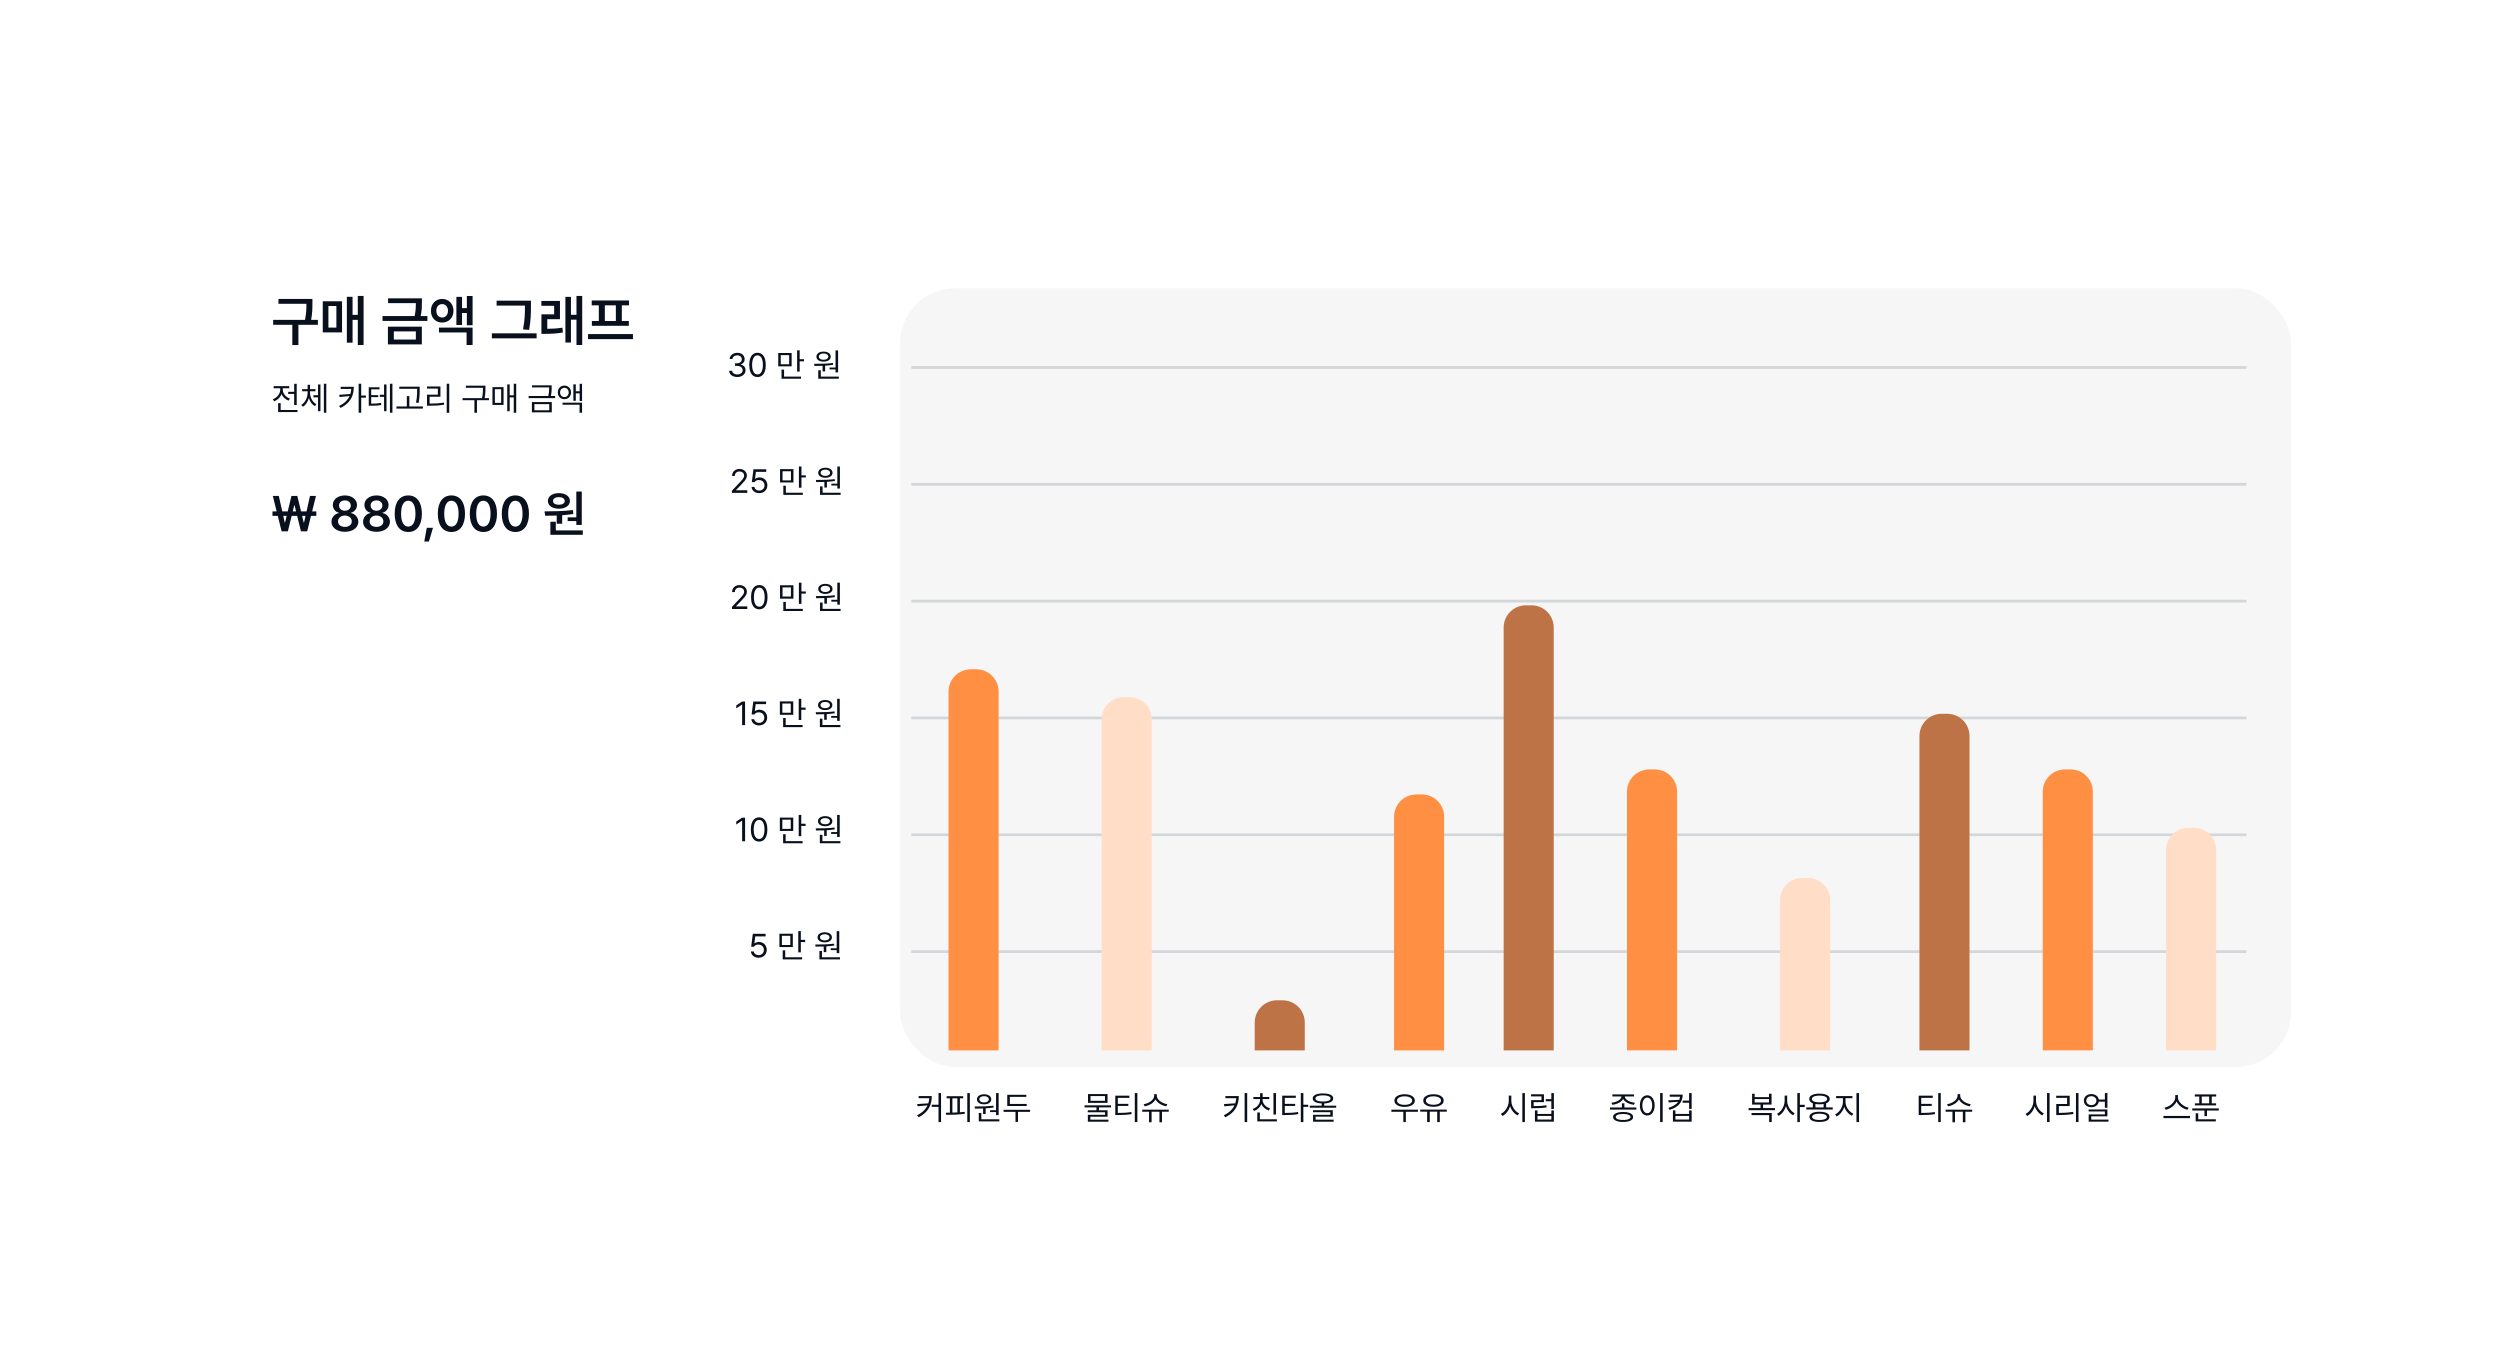 <svg width="546" height="296" viewBox="0 0 546 296" fill="none" xmlns="http://www.w3.org/2000/svg">
<g filter="url(#filter0_dd_189_13368)">
<rect x="20" y="20" width="486" height="236" rx="20" fill="white"/>
<path d="M53.233 50.284V51.24C53.233 52.243 53.233 53.342 52.948 54.857H54.429V55.931H50.17V60.365H48.84V55.931H44.657V54.857H51.613C51.907 53.397 51.92 52.306 51.92 51.345H45.815V50.284H53.233ZM64.409 49.633V60.349H63.142V54.857H62.001V59.837H60.751V49.818H62.001V53.774H63.142V49.633H64.409ZM55.49 57.592V50.791H59.702V57.592H55.49ZM56.727 56.552H58.464V51.832H56.727V56.552ZM77.147 50.15V50.984C77.147 51.824 77.147 52.767 76.879 54.03H78.347V55.096H68.542V54.03H75.549C75.804 52.872 75.825 51.995 75.83 51.211H69.755V50.15H77.147ZM69.721 60.223V56.346H77.13V60.223H69.721ZM71.013 59.157H75.821V57.378H71.013V59.157ZM81.569 50.288C82.991 50.288 84.04 51.358 84.04 52.881C84.04 54.408 82.991 55.448 81.569 55.448C80.138 55.448 79.106 54.408 79.114 52.881C79.106 51.358 80.138 50.288 81.569 50.288ZM80.297 52.881C80.289 53.77 80.822 54.353 81.569 54.345C82.307 54.353 82.835 53.77 82.84 52.881C82.835 51.983 82.307 51.417 81.569 51.417C80.822 51.417 80.289 51.983 80.297 52.881ZM80.868 57.605V56.548H88.214V60.349H86.901V57.605H80.868ZM84.673 55.973V49.839H85.907V52.298H86.96V49.642H88.214V56.036H86.96V53.355H85.907V55.973H84.673ZM100.956 50.67V51.886C100.956 53.317 100.956 54.798 100.566 57.051L99.228 56.938C99.643 54.832 99.643 53.275 99.647 51.886V51.74H93.459V50.67H100.956ZM92.427 58.889V57.802H102.198V58.889H92.427ZM107.295 50.72V54.714H104.522V56.808C105.608 56.799 106.645 56.753 107.836 56.56L107.933 57.622C106.489 57.869 105.315 57.907 103.981 57.915H103.246V53.657H106.024V51.794H103.234V50.72H107.295ZM108.482 59.816V49.835H109.695V53.749H110.903V49.633H112.153V60.349H110.903V54.815H109.695V59.816H108.482ZM123.233 57.957V59.061H113.428V57.957H123.233ZM114.23 51.689V50.624H122.377V51.689H120.804V55.1H122.335V56.149H114.263V55.1H115.782V51.689H114.23ZM117.095 55.1H119.503V51.689H117.095V55.1Z" fill="#09101D"/>
<path d="M46.502 101.04L45.664 97.661H44.505V96.686H45.418L44.58 93.307H45.887L46.646 96.686H47.843L48.654 93.307H49.934L50.746 96.686H51.947L52.702 93.307H54.009L53.17 96.686H54.084V97.661H52.925L52.087 101.04H50.724L49.897 97.661H48.7L47.873 101.04H46.502ZM46.861 97.661L47.189 99.118H47.257L47.608 97.661H46.861ZM48.938 96.686H49.659L49.327 95.335H49.266L48.938 96.686ZM50.98 97.661L51.331 99.126H51.4L51.728 97.661H50.98ZM60.328 101.146C58.606 101.146 57.386 100.228 57.394 98.967C57.386 97.989 58.119 97.185 59.048 97.041V96.992C58.236 96.822 57.685 96.12 57.685 95.274C57.685 94.077 58.802 93.201 60.328 93.201C61.849 93.201 62.967 94.077 62.971 95.274C62.967 96.12 62.401 96.822 61.604 96.992V97.041C62.525 97.185 63.262 97.989 63.265 98.967C63.262 100.228 62.038 101.146 60.328 101.146ZM58.829 98.869C58.817 99.579 59.41 100.073 60.328 100.073C61.242 100.073 61.831 99.579 61.831 98.869C61.831 98.136 61.196 97.596 60.328 97.596C59.456 97.596 58.817 98.133 58.829 98.869ZM59.044 95.406C59.044 96.079 59.576 96.543 60.328 96.543C61.072 96.543 61.611 96.079 61.611 95.406C61.611 94.746 61.087 94.289 60.328 94.289C59.557 94.289 59.044 94.746 59.044 95.406ZM67.226 101.146C65.504 101.146 64.285 100.228 64.292 98.967C64.285 97.989 65.017 97.185 65.946 97.041V96.992C65.134 96.822 64.583 96.12 64.583 95.274C64.583 94.077 65.701 93.201 67.226 93.201C68.748 93.201 69.865 94.077 69.869 95.274C69.865 96.12 69.299 96.822 68.502 96.992V97.041C69.424 97.185 70.16 97.989 70.164 98.967C70.16 100.228 68.937 101.146 67.226 101.146ZM65.727 98.869C65.716 99.579 66.309 100.073 67.226 100.073C68.14 100.073 68.729 99.579 68.729 98.869C68.729 98.136 68.095 97.596 67.226 97.596C66.354 97.596 65.716 98.133 65.727 98.869ZM65.942 95.406C65.942 96.079 66.475 96.543 67.226 96.543C67.97 96.543 68.51 96.079 68.51 95.406C68.51 94.746 67.985 94.289 67.226 94.289C66.456 94.289 65.942 94.746 65.942 95.406ZM74.17 101.187C72.305 101.184 71.195 99.715 71.198 97.181C71.198 94.655 72.316 93.201 74.17 93.201C76.02 93.201 77.141 94.659 77.141 97.181C77.138 99.722 76.031 101.187 74.17 101.187ZM72.599 97.181C72.599 99.039 73.2 100.009 74.17 100.009C75.136 100.009 75.737 99.039 75.737 97.181C75.733 95.335 75.133 94.361 74.17 94.361C73.203 94.361 72.603 95.335 72.599 97.181ZM79.567 100.27L78.676 103.264H77.66L78.208 100.27H79.567ZM83.588 101.187C81.723 101.184 80.613 99.715 80.617 97.181C80.617 94.655 81.735 93.201 83.588 93.201C85.439 93.201 86.56 94.659 86.56 97.181C86.556 99.722 85.45 101.187 83.588 101.187ZM82.018 97.181C82.018 99.039 82.618 100.009 83.588 100.009C84.555 100.009 85.156 99.039 85.156 97.181C85.152 95.335 84.551 94.361 83.588 94.361C82.622 94.361 82.022 95.335 82.018 97.181ZM90.572 101.187C88.707 101.184 87.597 99.715 87.601 97.181C87.601 94.655 88.718 93.201 90.572 93.201C92.423 93.201 93.544 94.659 93.544 97.181C93.54 99.722 92.434 101.187 90.572 101.187ZM89.002 97.181C89.002 99.039 89.602 100.009 90.572 100.009C91.539 100.009 92.139 99.039 92.139 97.181C92.136 95.335 91.535 94.361 90.572 94.361C89.606 94.361 89.005 95.335 89.002 97.181ZM97.556 101.187C95.691 101.184 94.581 99.715 94.585 97.181C94.585 94.655 95.702 93.201 97.556 93.201C99.406 93.201 100.528 94.659 100.528 97.181C100.524 99.722 99.418 101.187 97.556 101.187ZM95.986 97.181C95.986 99.039 96.586 100.009 97.556 100.009C98.523 100.009 99.123 99.039 99.123 97.181C99.12 95.335 98.519 94.361 97.556 94.361C96.59 94.361 95.989 95.335 95.986 97.181ZM112.059 92.348V99.65H110.866V98.805H108.974V97.982H110.866V92.348H112.059ZM103.922 96.686C105.7 96.675 108.094 96.656 110.141 96.396L110.212 97.249C109.42 97.381 108.593 97.468 107.777 97.528V99.382H106.584V97.593C105.685 97.63 104.824 97.634 104.065 97.634L103.922 96.686ZM104.654 94.41C104.654 93.39 105.636 92.695 107.067 92.699C108.476 92.695 109.465 93.39 109.472 94.41C109.465 95.444 108.476 96.101 107.067 96.101C105.64 96.101 104.654 95.444 104.654 94.41ZM105.202 101.803V98.944H106.391V100.84H112.282V101.803H105.202ZM105.783 94.41C105.776 94.934 106.297 95.237 107.067 95.237C107.807 95.237 108.332 94.934 108.34 94.41C108.332 93.885 107.807 93.571 107.067 93.575C106.297 93.571 105.776 93.885 105.783 94.41Z" fill="#09101D"/>
<path d="M49.803 73.46H49.245V71.028H47.941V70.57H49.245V68.818H49.803V73.46ZM44.583 72.191C44.893 72.082 45.17 71.923 45.413 71.713C45.658 71.501 45.85 71.258 45.987 70.983C46.125 70.706 46.194 70.419 46.194 70.122V69.795H44.764V69.332H48.172V69.795H46.758V70.122C46.758 70.391 46.823 70.653 46.954 70.91C47.087 71.167 47.27 71.395 47.505 71.595C47.742 71.794 48.013 71.946 48.318 72.05L48.026 72.498C47.672 72.371 47.362 72.181 47.095 71.929C46.828 71.678 46.625 71.387 46.486 71.056C46.348 71.422 46.139 71.744 45.859 72.023C45.579 72.299 45.251 72.508 44.875 72.649L44.583 72.191ZM45.741 73.042H46.3V74.537H49.98V75.001H45.741V73.042ZM52.711 70.761C52.711 71.102 52.766 71.437 52.877 71.766C52.989 72.095 53.15 72.393 53.358 72.659C53.566 72.925 53.81 73.133 54.09 73.284L53.768 73.702C53.459 73.532 53.192 73.294 52.967 72.987C52.743 72.678 52.571 72.328 52.454 71.937C52.338 72.355 52.168 72.731 51.943 73.065C51.718 73.397 51.452 73.656 51.145 73.843L50.808 73.42C51.088 73.257 51.331 73.034 51.538 72.753C51.744 72.469 51.903 72.154 52.013 71.809C52.124 71.461 52.18 71.112 52.182 70.761V70.449H50.979V69.986H52.182V69.045H52.716V69.986H53.899V70.449H52.711V70.761ZM53.461 71.31H54.458V68.964H54.986V74.809H54.458V71.783H53.461V71.31ZM55.731 68.813H56.265V75.141H55.731V68.813ZM62.271 69.473C62.269 70.127 62.18 70.732 62.004 71.287C61.828 71.841 61.525 72.357 61.097 72.836C60.671 73.314 60.094 73.732 59.366 74.089L59.053 73.666C59.633 73.384 60.108 73.064 60.481 72.705C60.855 72.344 61.142 71.944 61.342 71.504L59.169 71.708L59.079 71.22L61.513 71.051C61.619 70.714 61.686 70.342 61.714 69.936H59.401V69.473H62.271ZM63.328 68.813H63.887V71.391H64.914V71.854H63.887V75.136H63.328V68.813ZM67.896 70.037H66.069V71.29H67.599V71.733H66.069V73.158C66.542 73.154 66.936 73.141 67.249 73.118C67.565 73.092 67.888 73.049 68.219 72.987L68.274 73.445C67.933 73.515 67.6 73.561 67.275 73.581C66.949 73.601 66.502 73.613 65.933 73.616H65.535V69.583H67.896V70.037ZM67.947 71.215H68.878V68.964H69.412V74.809H68.878V71.683H67.947V71.215ZM70.162 68.813H70.706V75.141H70.162V68.813ZM76.664 70.082V70.137C76.662 70.486 76.656 70.788 76.646 71.043C76.638 71.298 76.617 71.592 76.583 71.924C76.55 72.257 76.498 72.616 76.427 73.002L75.863 72.936C75.935 72.572 75.988 72.227 76.022 71.902C76.057 71.576 76.079 71.287 76.087 71.033C76.097 70.78 76.103 70.481 76.105 70.137V70.082V69.916H72.203V69.453H76.664V70.082ZM71.589 73.777H73.849V71.517H74.403V73.777H77.359V74.245H71.589V73.777ZM83.115 75.151H82.561V68.813H83.115V75.151ZM78.247 69.402H81.192V71.653H78.831V73.148C79.403 73.146 79.932 73.129 80.417 73.097C80.903 73.064 81.413 73.004 81.947 72.916L82.003 73.384C81.454 73.472 80.928 73.532 80.427 73.566C79.925 73.599 79.378 73.616 78.785 73.616H78.257V71.194H80.628V69.865H78.247V69.402ZM91.024 69.78C91.024 70.05 91.02 70.283 91.014 70.48C91.009 70.676 90.993 70.899 90.966 71.149C90.939 71.397 90.898 71.663 90.843 71.945H91.789V72.408H89.171V75.151H88.612V72.408H86.019V71.945H90.274C90.334 71.663 90.379 71.397 90.407 71.147C90.436 70.897 90.453 70.673 90.46 70.477C90.467 70.279 90.47 70.046 90.47 69.78V69.689H86.744V69.226H91.024V69.78ZM97.742 75.141H97.203V71.788H96.317V74.819H95.784V68.949H96.317V71.32H97.203V68.813H97.742V75.141ZM92.551 69.553H94.978V73.435H92.551V69.553ZM94.45 72.987V70.001H93.08V72.987H94.45ZM105.484 69.619C105.484 69.844 105.481 70.041 105.474 70.21C105.469 70.38 105.454 70.573 105.429 70.789C105.406 71.006 105.367 71.236 105.313 71.481H106.245V71.945H100.45V71.481H104.752C104.807 71.235 104.848 71.003 104.873 70.787C104.9 70.57 104.916 70.378 104.921 70.21C104.927 70.042 104.931 69.845 104.931 69.619V69.614H101.185V69.15H105.484V69.619ZM101.165 72.816H105.51V75.056H101.165V72.816ZM104.956 74.598V73.259H101.714V74.598H104.956ZM108.266 69.211C108.541 69.211 108.788 69.275 109.008 69.402C109.23 69.528 109.403 69.705 109.527 69.933C109.653 70.16 109.716 70.417 109.716 70.706C109.716 70.995 109.653 71.251 109.527 71.476C109.403 71.701 109.231 71.876 109.011 72C108.791 72.124 108.543 72.186 108.266 72.186C107.985 72.186 107.735 72.124 107.516 72C107.296 71.876 107.125 71.701 107.002 71.476C106.88 71.251 106.819 70.995 106.821 70.706C106.819 70.416 106.88 70.157 107.002 69.931C107.126 69.704 107.298 69.528 107.518 69.402C107.738 69.275 107.987 69.211 108.266 69.211ZM107.324 70.706C107.323 70.897 107.362 71.07 107.443 71.225C107.525 71.379 107.637 71.5 107.78 71.587C107.924 71.673 108.086 71.715 108.266 71.713C108.444 71.715 108.604 71.673 108.747 71.587C108.889 71.5 109.001 71.38 109.081 71.227C109.164 71.073 109.206 70.899 109.207 70.706C109.206 70.513 109.164 70.339 109.081 70.185C109.001 70.031 108.889 69.911 108.747 69.825C108.604 69.738 108.444 69.694 108.266 69.694C108.086 69.694 107.924 69.738 107.78 69.825C107.637 69.911 107.525 70.031 107.443 70.185C107.362 70.339 107.323 70.513 107.324 70.706ZM107.858 72.936H112.122V75.141H111.573V73.389H107.858V72.936ZM110.224 68.939H110.753V70.449H111.594V68.818H112.122V72.584H111.594V70.907H110.753V72.539H110.224V68.939Z" fill="#09101D"/>
<g filter="url(#filter1_ddd_189_13368)">
<rect x="177.949" y="44.3" width="303.75" height="170.1" rx="12" fill="#F6F6F6"/>
</g>
<g opacity="0.5">
<line x1="184.023" y1="65.258" x2="475.623" y2="65.258" stroke="#B1B7BD" stroke-width="0.608"/>
<line x1="184.023" y1="90.773" x2="475.623" y2="90.773" stroke="#B1B7BD" stroke-width="0.608"/>
<line x1="184.023" y1="116.288" x2="475.623" y2="116.288" stroke="#B1B7BD" stroke-width="0.608"/>
<line x1="184.023" y1="141.803" x2="475.623" y2="141.803" stroke="#B1B7BD" stroke-width="0.608"/>
<line x1="184.023" y1="167.318" x2="475.623" y2="167.318" stroke="#B1B7BD" stroke-width="0.608"/>
<line x1="184.023" y1="192.833" x2="475.623" y2="192.833" stroke="#B1B7BD" stroke-width="0.608"/>
</g>
<path d="M192.16 136.032C192.16 133.348 194.336 131.172 197.02 131.172H198.235C200.919 131.172 203.095 133.348 203.095 136.032V214.4H192.16V136.032Z" fill="#FF8F43"/>
<path d="M188.502 224.385C188.5 225.036 188.41 225.64 188.23 226.195C188.052 226.751 187.75 227.268 187.324 227.748C186.899 228.228 186.329 228.648 185.612 229.007L185.295 228.579C185.864 228.294 186.334 227.971 186.707 227.61C187.08 227.247 187.367 226.848 187.568 226.412L185.416 226.615L185.31 226.127L187.742 225.969C187.852 225.631 187.922 225.258 187.951 224.848H185.632V224.385H188.502ZM188.482 226.268H189.972V223.726H190.526V230.054H189.972V226.736H188.482V226.268ZM196.816 230.054H196.257V223.726H196.816V230.054ZM191.575 228.005C191.956 228.005 192.25 228.003 192.456 228V224.874H191.741V224.41H195.356V224.874H194.641V227.919C195.041 227.891 195.39 227.859 195.688 227.824L195.719 228.242C195.106 228.337 194.47 228.401 193.81 228.433C193.151 228.463 192.428 228.48 191.641 228.483L191.575 228.005ZM193 227.99C193.364 227.982 193.728 227.969 194.092 227.952V224.874H193V227.99ZM203.101 228.539H202.538V227.879H201.234V227.471H202.538V223.731H203.101V228.539ZM197.85 226.661C198.686 226.657 199.432 226.645 200.088 226.623C200.746 226.6 201.373 226.55 201.969 226.475L202.009 226.882C201.484 226.966 200.903 227.027 200.267 227.066V228.317H199.708V227.094C199.277 227.111 198.785 227.119 198.233 227.119H197.926L197.85 226.661ZM198.359 225.09C198.359 224.872 198.424 224.68 198.555 224.514C198.686 224.346 198.871 224.217 199.109 224.126C199.347 224.034 199.621 223.987 199.93 223.987C200.235 223.987 200.506 224.034 200.743 224.126C200.979 224.217 201.163 224.346 201.294 224.514C201.427 224.68 201.494 224.872 201.495 225.09C201.494 225.312 201.427 225.505 201.294 225.672C201.163 225.836 200.979 225.964 200.743 226.054C200.508 226.143 200.237 226.188 199.93 226.188C199.619 226.188 199.345 226.143 199.107 226.054C198.87 225.965 198.686 225.838 198.555 225.672C198.424 225.505 198.359 225.312 198.359 225.09ZM198.762 228.065H199.321V229.45H203.258V229.913H198.762V228.065ZM198.893 225.09C198.891 225.226 198.933 225.345 199.018 225.447C199.106 225.55 199.228 225.63 199.386 225.687C199.544 225.742 199.725 225.77 199.93 225.77C200.128 225.77 200.305 225.742 200.461 225.687C200.617 225.63 200.739 225.55 200.826 225.447C200.915 225.345 200.96 225.226 200.962 225.09C200.96 224.956 200.915 224.837 200.826 224.735C200.739 224.631 200.617 224.55 200.461 224.493C200.305 224.436 200.128 224.409 199.93 224.41C199.725 224.409 199.544 224.436 199.386 224.493C199.228 224.55 199.106 224.631 199.018 224.735C198.933 224.837 198.891 224.956 198.893 225.09ZM209.236 226.545H204.982V224.098H209.15V224.561H205.55V226.092H209.236V226.545ZM204.176 227.381H209.971V227.839H207.333V230.034H206.784V227.839H204.176V227.381Z" fill="#09101D"/>
<path d="M225.594 142.107C225.594 139.423 227.77 137.247 230.454 137.247H231.669C234.353 137.247 236.529 139.423 236.529 142.107V214.4H225.594V142.107Z" fill="#FFDDC7"/>
<path d="M227.638 226.399V226.852H225.025V227.481H226.893V228.896H223.132V229.54H227.084V229.983H222.584V228.478H226.344V227.914H222.568V227.481H224.466V226.852H221.869V226.399H227.638ZM222.619 225.865V223.937H226.888V225.865H222.619ZM223.168 225.417H226.329V224.385H223.168V225.417ZM231.658 224.299V224.767H229.131V226.081H231.431V226.534H229.131V228.065C230.311 228.065 231.122 228.022 232.091 227.859L232.151 228.322C231.149 228.488 230.299 228.523 229.08 228.528H228.577V224.299H231.658ZM232.841 230.054V223.725H233.4V230.054H232.841ZM240.254 227.345V227.808H238.779V230.099H238.22V227.808H236.508V230.099H235.95V227.808H234.459V227.345H240.254ZM234.767 226.157C235.904 225.991 237.067 225.225 237.067 224.314V223.952H237.646V224.314C237.646 225.21 238.819 225.996 239.947 226.157L239.72 226.62C238.739 226.446 237.767 225.895 237.359 225.112C236.957 225.9 235.987 226.446 234.998 226.62L234.767 226.157Z" fill="#09101D"/>
<path d="M259.031 208.325C259.031 205.641 261.207 203.465 263.891 203.465H265.106C267.79 203.465 269.966 205.641 269.966 208.325V214.4H259.031V208.325Z" fill="#BE7346"/>
<path d="M255.549 224.385C255.547 225.036 255.455 225.641 255.272 226.2C255.091 226.757 254.782 227.276 254.346 227.758C253.911 228.239 253.327 228.659 252.594 229.016L252.287 228.573C252.866 228.295 253.345 227.976 253.724 227.617C254.105 227.256 254.399 226.856 254.605 226.416L252.403 226.625L252.312 226.127L254.784 225.963C254.895 225.617 254.964 225.246 254.993 224.848H252.629V224.385H255.549ZM256.828 223.725H257.387V230.054H256.828V223.725ZM263.682 228.407H263.123V223.73H263.682V228.407ZM258.587 227.199C258.901 227.095 259.18 226.942 259.423 226.741C259.668 226.539 259.858 226.305 259.994 226.039C260.13 225.772 260.198 225.492 260.198 225.2V225.034H258.738V224.581H260.198V223.755H260.762V224.581H262.207V225.034H260.752V225.2C260.752 225.476 260.821 225.739 260.958 225.991C261.098 226.241 261.291 226.461 261.537 226.65C261.784 226.838 262.064 226.981 262.378 227.078L262.101 227.526C261.729 227.405 261.402 227.223 261.12 226.98C260.839 226.737 260.628 226.451 260.485 226.124C260.348 226.477 260.138 226.784 259.856 227.048C259.574 227.311 259.245 227.508 258.869 227.637L258.587 227.199ZM259.594 227.969H260.153V229.449H263.879V229.913H259.594V227.969ZM268.004 224.767H265.598V226.081H267.863V226.534H265.598V228.065C266.203 228.063 266.723 228.048 267.156 228.02C267.59 227.991 268.034 227.937 268.487 227.859L268.548 228.322C268.081 228.401 267.624 228.454 267.176 228.483C266.728 228.51 266.18 228.525 265.532 228.528H265.034V224.299H268.004V224.767ZM269.097 223.725H269.655V226.268H270.713V226.746H269.655V230.054H269.097V223.725ZM273.937 223.801C274.405 223.801 274.806 223.843 275.14 223.929C275.476 224.013 275.732 224.137 275.908 224.302C276.084 224.466 276.172 224.665 276.172 224.898C276.172 225.118 276.095 225.307 275.941 225.465C275.786 225.622 275.562 225.746 275.269 225.835C274.975 225.924 274.62 225.977 274.204 225.996V226.474H276.827V226.932H271.057V226.474H273.655V225.993C273.242 225.975 272.889 225.921 272.595 225.832C272.303 225.743 272.08 225.62 271.926 225.462C271.773 225.304 271.697 225.116 271.697 224.898C271.697 224.665 271.785 224.466 271.961 224.302C272.139 224.137 272.395 224.013 272.729 223.929C273.064 223.843 273.467 223.801 273.937 223.801ZM271.757 227.466H276.082V228.886H272.321V229.54H276.273V229.983H271.772V228.473H275.533V227.904H271.757V227.466ZM272.281 224.898C272.279 225.041 272.343 225.163 272.472 225.263C272.603 225.364 272.792 225.44 273.041 225.492C273.289 225.544 273.588 225.571 273.937 225.573C274.288 225.571 274.587 225.544 274.836 225.492C275.086 225.44 275.276 225.364 275.407 225.263C275.538 225.163 275.603 225.041 275.603 224.898C275.603 224.759 275.537 224.64 275.405 224.541C275.274 224.442 275.083 224.365 274.833 224.312C274.585 224.258 274.286 224.23 273.937 224.229C273.59 224.23 273.292 224.258 273.043 224.312C272.795 224.365 272.605 224.443 272.474 224.543C272.344 224.642 272.279 224.761 272.281 224.898Z" fill="#09101D"/>
<path d="M289.465 163.37C289.465 160.686 291.641 158.51 294.325 158.51H295.54C298.224 158.51 300.4 160.686 300.4 163.37V214.4H289.465V163.37Z" fill="#FF8F43"/>
<path d="M294.675 227.823H292.036V230.054H291.488V227.823H288.88V227.35H294.675V227.823ZM289.539 225.371C289.539 225.09 289.632 224.844 289.816 224.634C290.003 224.424 290.264 224.263 290.599 224.151C290.935 224.036 291.323 223.979 291.765 223.977C292.206 223.979 292.594 224.036 292.93 224.151C293.267 224.263 293.529 224.424 293.716 224.634C293.902 224.844 293.995 225.09 293.995 225.371C293.995 225.65 293.902 225.893 293.716 226.101C293.529 226.31 293.267 226.47 292.93 226.582C292.594 226.695 292.206 226.751 291.765 226.751C291.323 226.751 290.935 226.695 290.599 226.582C290.264 226.47 290.003 226.31 289.816 226.101C289.632 225.893 289.539 225.65 289.539 225.371ZM290.113 225.371C290.112 225.558 290.18 225.721 290.317 225.86C290.455 225.999 290.649 226.107 290.899 226.185C291.149 226.26 291.437 226.298 291.765 226.298C292.092 226.298 292.381 226.26 292.631 226.185C292.881 226.107 293.074 225.999 293.212 225.86C293.351 225.721 293.421 225.558 293.421 225.371C293.421 225.184 293.351 225.019 293.212 224.878C293.074 224.737 292.881 224.628 292.631 224.551C292.381 224.474 292.092 224.435 291.765 224.435C291.437 224.435 291.149 224.474 290.899 224.551C290.649 224.628 290.455 224.737 290.317 224.878C290.18 225.019 290.112 225.184 290.113 225.371ZM300.975 227.793H299.45V230.054H298.886V227.793H297.26V230.054H296.686V227.793H295.18V227.33H300.975V227.793ZM295.84 225.361C295.84 225.083 295.932 224.839 296.117 224.631C296.303 224.423 296.564 224.263 296.9 224.151C297.235 224.036 297.624 223.979 298.065 223.977C298.506 223.979 298.895 224.036 299.231 224.151C299.568 224.263 299.83 224.423 300.016 224.631C300.202 224.839 300.295 225.083 300.295 225.361C300.295 225.638 300.202 225.88 300.016 226.086C299.83 226.293 299.568 226.451 299.231 226.562C298.895 226.673 298.506 226.727 298.065 226.726C297.625 226.727 297.237 226.673 296.9 226.562C296.564 226.451 296.303 226.293 296.117 226.086C295.932 225.88 295.84 225.638 295.84 225.361ZM296.414 225.361C296.412 225.546 296.48 225.707 296.618 225.845C296.755 225.982 296.949 226.089 297.199 226.164C297.449 226.24 297.738 226.278 298.065 226.278C298.392 226.278 298.681 226.24 298.931 226.164C299.181 226.089 299.375 225.982 299.512 225.845C299.652 225.707 299.721 225.546 299.721 225.361C299.721 225.175 299.652 225.012 299.512 224.873C299.375 224.734 299.181 224.626 298.931 224.551C298.681 224.474 298.392 224.435 298.065 224.435C297.738 224.435 297.449 224.474 297.199 224.551C296.949 224.626 296.755 224.734 296.618 224.873C296.48 225.012 296.412 225.175 296.414 225.361Z" fill="#09101D"/>
<path d="M313.398 122.06C313.398 119.376 315.574 117.2 318.258 117.2H319.473C322.158 117.2 324.333 119.376 324.333 122.06V214.4H313.398V122.06Z" fill="#BE7346"/>
<path d="M315.074 225.427C315.072 225.801 315.149 226.173 315.303 226.542C315.457 226.911 315.666 227.239 315.927 227.526C316.191 227.812 316.477 228.025 316.786 228.166L316.443 228.609C316.205 228.491 315.979 228.333 315.766 228.135C315.553 227.936 315.363 227.705 315.197 227.443C315.031 227.181 314.899 226.902 314.8 226.605C314.702 226.92 314.57 227.217 314.404 227.496C314.24 227.773 314.049 228.018 313.833 228.231C313.616 228.444 313.386 228.612 313.141 228.735L312.788 228.266C313.1 228.122 313.388 227.902 313.652 227.607C313.915 227.31 314.124 226.97 314.278 226.587C314.435 226.205 314.513 225.818 314.515 225.427V224.274H315.074V225.427ZM317.48 223.725H318.039V230.064H317.48V223.725ZM324.37 227.204H323.811V225.512H322.603V225.044H323.811V223.73H324.37V227.204ZM319.381 223.992H322.2V225.699H319.95V226.575C320.52 226.573 321.014 226.56 321.43 226.534C321.848 226.509 322.281 226.461 322.729 226.388L322.774 226.852C322.307 226.925 321.856 226.975 321.42 227C320.985 227.025 320.47 227.038 319.874 227.038H319.396V225.266H321.656V224.45H319.381V223.992ZM320.227 227.506H320.785V228.276H323.816V227.506H324.37V229.968H320.227V227.506ZM323.816 229.51V228.724H320.785V229.51H323.816Z" fill="#09101D"/>
<path d="M340.336 157.902C340.336 155.218 342.512 153.042 345.196 153.042H346.411C349.095 153.042 351.271 155.218 351.271 157.902V214.399H340.336V157.902Z" fill="#FF8F43"/>
<path d="M339.767 226.877H342.38V227.34H336.611V226.877H339.219V225.971H339.767V226.877ZM336.933 225.845C337.306 225.804 337.658 225.721 337.99 225.593C338.323 225.464 338.593 225.303 338.801 225.11C339.009 224.915 339.12 224.704 339.133 224.475H337.139V224.022H341.862V224.475H339.858C339.87 224.702 339.979 224.912 340.185 225.107C340.393 225.302 340.664 225.464 340.996 225.593C341.33 225.721 341.684 225.804 342.058 225.845L341.852 226.288C341.499 226.244 341.165 226.165 340.847 226.051C340.532 225.937 340.256 225.791 340.019 225.613C339.783 225.435 339.608 225.233 339.496 225.006C339.381 225.233 339.206 225.435 338.969 225.613C338.733 225.791 338.457 225.937 338.141 226.051C337.826 226.165 337.492 226.244 337.139 226.288L336.933 225.845ZM337.306 228.951C337.306 228.718 337.392 228.52 337.565 228.357C337.738 228.194 337.988 228.071 338.315 227.987C338.642 227.901 339.034 227.859 339.491 227.859C339.945 227.859 340.336 227.901 340.661 227.987C340.987 228.071 341.236 228.194 341.409 228.357C341.582 228.52 341.669 228.718 341.67 228.951C341.669 229.183 341.582 229.38 341.409 229.543C341.236 229.705 340.987 229.829 340.661 229.913C340.336 229.997 339.945 230.038 339.491 230.038C339.034 230.038 338.642 229.997 338.315 229.913C337.988 229.829 337.738 229.705 337.565 229.543C337.392 229.38 337.306 229.183 337.306 228.951ZM337.874 228.951C337.873 229.089 337.936 229.206 338.063 229.303C338.191 229.401 338.375 229.475 338.617 229.525C338.86 229.577 339.152 229.602 339.491 229.6C339.828 229.602 340.117 229.577 340.359 229.525C340.602 229.475 340.788 229.401 340.915 229.303C341.045 229.206 341.11 229.089 341.112 228.951C341.11 228.813 341.045 228.696 340.915 228.599C340.788 228.5 340.602 228.425 340.359 228.375C340.117 228.323 339.828 228.297 339.491 228.297C339.152 228.297 338.86 228.323 338.617 228.375C338.375 228.425 338.191 228.5 338.063 228.599C337.936 228.696 337.873 228.813 337.874 228.951ZM348.127 230.064H347.568V223.725H348.127V230.064ZM343.148 226.419C343.148 225.977 343.216 225.59 343.352 225.258C343.489 224.926 343.681 224.669 343.926 224.488C344.171 224.307 344.45 224.215 344.764 224.214C345.076 224.215 345.354 224.307 345.597 224.488C345.842 224.669 346.033 224.927 346.171 225.261C346.31 225.593 346.38 225.979 346.38 226.419C346.38 226.86 346.31 227.248 346.171 227.582C346.033 227.916 345.842 228.173 345.597 228.354C345.352 228.534 345.074 228.624 344.764 228.624C344.45 228.624 344.171 228.534 343.926 228.354C343.681 228.173 343.489 227.916 343.352 227.584C343.216 227.25 343.148 226.862 343.148 226.419ZM343.687 226.419C343.687 226.758 343.732 227.056 343.822 227.315C343.913 227.573 344.04 227.773 344.203 227.914C344.367 228.055 344.554 228.125 344.764 228.125C344.974 228.125 345.159 228.055 345.32 227.914C345.483 227.773 345.61 227.573 345.7 227.315C345.791 227.056 345.836 226.758 345.836 226.419C345.836 226.081 345.791 225.784 345.7 225.528C345.61 225.269 345.483 225.069 345.32 224.928C345.159 224.786 344.974 224.714 344.764 224.712C344.554 224.714 344.367 224.786 344.203 224.928C344.04 225.069 343.913 225.269 343.822 225.528C343.732 225.784 343.687 226.081 343.687 226.419ZM354.458 227.194H353.899V225.835H352.494V225.377H353.899V223.725H354.458V227.194ZM351.744 225.208C351.833 224.991 351.888 224.764 351.908 224.526H349.665V224.068H352.504C352.501 224.88 352.26 225.566 351.782 226.127C351.304 226.687 350.579 227.112 349.609 227.4L349.383 226.947C350.4 226.652 351.111 226.211 351.517 225.623L349.443 225.779L349.348 225.316L351.744 225.208ZM350.365 227.516H350.913V228.276H353.904V227.516H354.458V229.968H350.365V227.516ZM353.904 229.51V228.724H350.913V229.51H353.904Z" fill="#09101D"/>
<path d="M373.77 181.595C373.77 178.911 375.945 176.735 378.63 176.735H379.845C382.529 176.735 384.705 178.911 384.705 181.595V214.4H373.77V181.595Z" fill="#FFDDC7"/>
<path d="M372.664 227.461H366.894V226.998H369.502V226.238H367.659V223.872H368.218V224.607H371.35V223.872H371.909V226.238H370.056V226.998H372.664V227.461ZM367.534 228.086H371.949V230.054H371.385V228.539H367.534V228.086ZM371.35 225.785V225.035H368.218V225.785H371.35ZM375.319 225.427C375.317 225.79 375.39 226.151 375.536 226.512C375.682 226.873 375.88 227.196 376.13 227.481C376.381 227.767 376.657 227.983 376.955 228.131L376.608 228.579C376.378 228.458 376.162 228.298 375.959 228.098C375.757 227.897 375.578 227.668 375.422 227.411C375.268 227.153 375.144 226.877 375.05 226.585C374.956 226.894 374.829 227.186 374.67 227.461C374.512 227.737 374.329 227.981 374.121 228.194C373.913 228.405 373.691 228.574 373.456 228.7L373.104 228.252C373.408 228.101 373.686 227.876 373.94 227.577C374.193 227.277 374.394 226.938 374.541 226.56C374.689 226.183 374.764 225.805 374.765 225.427V224.274H375.319V225.427ZM377.534 223.726H378.093V226.293H379.15V226.777H378.093V230.054H377.534V223.726ZM385.265 227.315H379.495V226.857H380.925V225.964C380.67 225.865 380.474 225.735 380.338 225.576C380.202 225.415 380.134 225.229 380.134 225.02C380.134 224.775 380.224 224.564 380.404 224.388C380.585 224.211 380.843 224.077 381.179 223.985C381.516 223.893 381.915 223.846 382.375 223.846C382.833 223.846 383.23 223.893 383.565 223.985C383.901 224.077 384.159 224.211 384.338 224.388C384.52 224.564 384.61 224.775 384.61 225.02C384.61 225.229 384.543 225.414 384.409 225.573C384.274 225.733 384.081 225.861 383.83 225.958V226.857H385.265V227.315ZM380.19 228.916C380.19 228.678 380.276 228.476 380.449 228.31C380.622 228.142 380.872 228.015 381.199 227.929C381.526 227.844 381.918 227.802 382.375 227.804C382.828 227.802 383.217 227.844 383.543 227.929C383.868 228.015 384.118 228.142 384.29 228.31C384.465 228.476 384.553 228.678 384.555 228.916C384.553 229.156 384.465 229.36 384.29 229.528C384.118 229.696 383.868 229.822 383.543 229.908C383.217 229.995 382.828 230.039 382.375 230.039C381.918 230.039 381.526 229.995 381.199 229.908C380.872 229.822 380.622 229.696 380.449 229.528C380.276 229.36 380.19 229.156 380.19 228.916ZM380.713 225.02C380.712 225.172 380.777 225.304 380.91 225.415C381.044 225.524 381.235 225.607 381.484 225.664C381.734 225.721 382.031 225.75 382.375 225.75C382.717 225.75 383.013 225.721 383.263 225.664C383.513 225.607 383.706 225.524 383.84 225.415C383.974 225.304 384.041 225.172 384.041 225.02C384.041 224.869 383.973 224.738 383.837 224.627C383.703 224.516 383.511 224.431 383.261 224.373C383.011 224.314 382.715 224.284 382.375 224.284C382.032 224.284 381.736 224.314 381.486 224.373C381.236 224.431 381.044 224.516 380.91 224.627C380.777 224.738 380.712 224.869 380.713 225.02ZM380.759 228.916C380.757 229.059 380.82 229.182 380.948 229.286C381.077 229.39 381.263 229.469 381.506 229.523C381.75 229.577 382.039 229.603 382.375 229.601C382.709 229.603 382.997 229.577 383.238 229.523C383.482 229.469 383.668 229.39 383.797 229.286C383.928 229.182 383.994 229.059 383.996 228.916C383.994 228.775 383.928 228.654 383.797 228.551C383.668 228.449 383.482 228.371 383.238 228.317C382.997 228.262 382.709 228.233 382.375 228.232C382.039 228.233 381.75 228.262 381.506 228.317C381.263 228.371 381.077 228.449 380.948 228.551C380.82 228.654 380.757 228.775 380.759 228.916ZM383.276 226.857V226.11C383.004 226.158 382.704 226.183 382.375 226.183C382.041 226.183 381.744 226.159 381.484 226.112V226.857H383.276ZM388.061 225.669C388.061 226.018 388.138 226.365 388.293 226.711C388.447 227.055 388.655 227.362 388.917 227.632C389.179 227.901 389.464 228.102 389.773 228.237L389.461 228.68C389.216 228.567 388.984 228.414 388.766 228.221C388.548 228.029 388.354 227.806 388.184 227.554C388.017 227.301 387.884 227.03 387.787 226.741C387.688 227.047 387.554 227.337 387.386 227.612C387.219 227.886 387.026 228.128 386.81 228.34C386.593 228.551 386.366 228.717 386.128 228.836L385.795 228.393C386.096 228.25 386.376 228.033 386.636 227.741C386.896 227.449 387.104 227.12 387.261 226.754C387.417 226.386 387.495 226.025 387.497 225.669V224.843H386.002V224.375H389.566V224.843H388.061V225.669ZM390.452 223.726H391.011V230.054H390.452V223.726Z" fill="#09101D"/>
<path d="M404.207 145.752C404.207 143.068 406.383 140.892 409.067 140.892H410.282C412.966 140.892 415.142 143.068 415.142 145.752V214.4H404.207V145.752Z" fill="#BE7346"/>
<path d="M407.121 224.299V224.767H404.594V226.081H406.894V226.534H404.594V228.065C405.774 228.065 406.585 228.022 407.554 227.859L407.614 228.322C406.613 228.488 405.762 228.523 404.543 228.528H404.04V224.299H407.121ZM408.304 230.054V223.725H408.863V230.054H408.304ZM415.717 227.345V227.808H414.242V230.099H413.683V227.808H411.972V230.099H411.413V227.808H409.922V227.345H415.717ZM410.23 226.157C411.367 225.991 412.53 225.225 412.53 224.314V223.952H413.109V224.314C413.109 225.21 414.282 225.996 415.41 226.157L415.184 226.62C414.202 226.446 413.23 225.895 412.822 225.112C412.42 225.9 411.45 226.446 410.461 226.62L410.23 226.157Z" fill="#09101D"/>
<path d="M431.141 157.902C431.141 155.218 433.317 153.042 436.001 153.042H437.216C439.9 153.042 442.076 155.218 442.076 157.902V214.399H431.141V157.902Z" fill="#FF8F43"/>
<path d="M429.666 225.427C429.661 226.58 430.446 227.743 431.378 228.166L431.035 228.609C430.315 228.256 429.694 227.506 429.392 226.605C429.1 227.559 428.475 228.362 427.733 228.735L427.38 228.266C428.322 227.833 429.102 226.625 429.107 225.427V224.274H429.666V225.427ZM432.072 230.064V223.725H432.631V230.064H432.072ZM438.942 223.725V230.064H438.388V223.725H438.942ZM434.073 224.777V224.314H437.019V226.565H434.657V228.06C435.707 228.057 436.641 228.012 437.774 227.828L437.829 228.297C436.666 228.483 435.705 228.528 434.612 228.528H434.083V226.107H436.455V224.777H434.073ZM445.257 223.725V226.947H444.704V225.603H443.377C443.261 226.331 442.614 226.821 441.758 226.821C440.807 226.821 440.112 226.227 440.117 225.377C440.112 224.531 440.807 223.947 441.758 223.947C442.607 223.947 443.251 224.422 443.374 225.135H444.704V223.725H445.257ZM440.651 225.377C440.651 225.95 441.114 226.358 441.758 226.358C442.388 226.358 442.856 225.95 442.856 225.377C442.856 224.813 442.388 224.405 441.758 224.41C441.114 224.405 440.651 224.813 440.651 225.377ZM441.154 227.743V227.3H445.257V228.81H441.723V229.515H445.499V229.968H441.169V228.387H444.704V227.743H441.154Z" fill="#09101D"/>
<path d="M458.074 170.66C458.074 167.976 460.25 165.8 462.934 165.8H464.149C466.833 165.8 469.009 167.976 469.009 170.66V214.4H458.074V170.66Z" fill="#FFDDC7"/>
<path d="M460.656 224.657C460.656 225.002 460.772 225.335 461.003 225.656C461.235 225.976 461.532 226.248 461.894 226.472C462.257 226.695 462.624 226.842 462.997 226.912L462.735 227.38C462.411 227.305 462.093 227.181 461.781 227.01C461.469 226.839 461.188 226.628 460.938 226.378C460.69 226.127 460.499 225.851 460.366 225.55C460.234 225.849 460.043 226.124 459.795 226.376C459.547 226.626 459.266 226.837 458.952 227.01C458.64 227.181 458.322 227.305 457.998 227.38L457.741 226.912C458.114 226.84 458.479 226.693 458.838 226.472C459.199 226.248 459.495 225.977 459.725 225.658C459.954 225.338 460.07 225.004 460.072 224.657V224.168H460.656V224.657ZM457.499 228.724H463.294V229.193H457.499V228.724ZM469.016 224.48H468.044V225.961H468.995V226.414H464.359V225.961H465.315V224.48H464.338V224.022H469.016V224.48ZM463.79 227.073H469.584V227.536H467.007V228.76H466.453V227.536H463.79V227.073ZM464.535 228.14H465.094V229.449H468.94V229.913H464.535V228.14ZM467.485 225.961V224.48H465.869V225.961H467.485Z" fill="#09101D"/>
<path d="M146.035 67.343C145.696 67.343 145.392 67.286 145.124 67.172C144.855 67.058 144.643 66.897 144.487 66.691C144.332 66.485 144.249 66.247 144.237 65.979H144.887C144.899 66.138 144.956 66.278 145.058 66.399C145.16 66.518 145.296 66.61 145.463 66.676C145.633 66.741 145.82 66.774 146.025 66.774C146.25 66.774 146.451 66.736 146.629 66.661C146.807 66.584 146.946 66.476 147.047 66.339C147.147 66.201 147.198 66.044 147.198 65.868C147.198 65.68 147.148 65.514 147.049 65.369C146.952 65.225 146.809 65.113 146.621 65.032C146.433 64.951 146.208 64.911 145.944 64.911H145.526V64.347H145.944C146.152 64.347 146.337 64.311 146.498 64.237C146.661 64.163 146.787 64.06 146.876 63.927C146.966 63.793 147.012 63.638 147.012 63.461C147.012 63.292 146.972 63.142 146.893 63.013C146.814 62.884 146.702 62.784 146.556 62.714C146.41 62.642 146.24 62.605 146.045 62.605C145.86 62.605 145.687 62.638 145.524 62.704C145.363 62.769 145.232 62.863 145.131 62.986C145.03 63.106 144.976 63.248 144.967 63.411H144.348C144.358 63.146 144.441 62.91 144.595 62.704C144.749 62.495 144.955 62.334 145.212 62.22C145.468 62.105 145.75 62.047 146.055 62.047C146.372 62.047 146.65 62.109 146.888 62.235C147.128 62.361 147.312 62.53 147.439 62.741C147.569 62.953 147.632 63.183 147.631 63.431C147.632 63.622 147.598 63.797 147.528 63.955C147.457 64.112 147.356 64.246 147.223 64.355C147.09 64.464 146.934 64.544 146.755 64.594V64.634C146.976 64.668 147.168 64.741 147.329 64.853C147.491 64.964 147.616 65.108 147.701 65.284C147.787 65.458 147.829 65.655 147.827 65.873C147.829 66.15 147.752 66.401 147.596 66.626C147.441 66.849 147.226 67.024 146.951 67.152C146.678 67.279 146.372 67.343 146.035 67.343ZM150.438 67.343C150.059 67.343 149.734 67.24 149.464 67.033C149.196 66.825 148.99 66.523 148.848 66.127C148.707 65.731 148.636 65.254 148.636 64.695C148.636 64.141 148.707 63.666 148.85 63.27C148.993 62.872 149.199 62.569 149.469 62.361C149.739 62.151 150.063 62.047 150.438 62.047C150.814 62.047 151.137 62.151 151.408 62.361C151.678 62.569 151.884 62.872 152.027 63.27C152.169 63.666 152.241 64.141 152.241 64.695C152.241 65.254 152.169 65.731 152.027 66.127C151.886 66.523 151.68 66.825 151.41 67.033C151.142 67.24 150.818 67.343 150.438 67.343ZM149.26 64.695C149.26 65.136 149.307 65.513 149.399 65.825C149.491 66.135 149.625 66.371 149.802 66.532C149.978 66.694 150.19 66.774 150.438 66.774C150.687 66.774 150.899 66.694 151.075 66.532C151.252 66.371 151.386 66.135 151.478 65.825C151.57 65.513 151.617 65.136 151.617 64.695C151.617 64.253 151.57 63.877 151.476 63.565C151.383 63.251 151.249 63.012 151.073 62.85C150.897 62.687 150.685 62.605 150.438 62.605C150.192 62.605 149.98 62.687 149.804 62.85C149.628 63.012 149.493 63.251 149.399 63.565C149.307 63.877 149.26 64.253 149.26 64.695ZM157.895 65.012H154.969V62.097H157.895V65.012ZM157.351 64.559V62.555H155.513V64.559H157.351ZM155.684 65.722H156.238V67.247H159.939V67.71H155.684V65.722ZM159.088 61.518H159.647V63.446H160.598V63.919H159.647V66.16H159.088V61.518ZM168.043 66.336H167.48V65.677H166.176V65.269H167.48V61.528H168.043V66.336ZM162.792 64.458C163.628 64.455 164.374 64.442 165.03 64.42C165.688 64.397 166.315 64.347 166.911 64.272L166.951 64.68C166.426 64.764 165.845 64.825 165.209 64.863V66.115H164.65V64.891C164.219 64.908 163.727 64.916 163.175 64.916H162.868L162.792 64.458ZM163.301 62.887C163.301 62.669 163.366 62.477 163.497 62.311C163.628 62.143 163.813 62.014 164.051 61.923C164.289 61.831 164.563 61.785 164.872 61.785C165.177 61.785 165.448 61.831 165.685 61.923C165.921 62.014 166.105 62.143 166.236 62.311C166.369 62.477 166.436 62.669 166.437 62.887C166.436 63.109 166.369 63.303 166.236 63.469C166.105 63.633 165.921 63.761 165.685 63.852C165.45 63.94 165.179 63.985 164.872 63.985C164.561 63.985 164.287 63.94 164.049 63.852C163.812 63.763 163.628 63.635 163.497 63.469C163.366 63.303 163.301 63.109 163.301 62.887ZM163.704 65.863H164.263V67.247H168.2V67.71H163.704V65.863ZM163.835 62.887C163.833 63.023 163.875 63.142 163.96 63.245C164.048 63.347 164.17 63.427 164.328 63.484C164.486 63.539 164.667 63.567 164.872 63.567C165.07 63.567 165.247 63.539 165.403 63.484C165.559 63.427 165.681 63.347 165.768 63.245C165.857 63.142 165.902 63.023 165.904 62.887C165.902 62.753 165.857 62.635 165.768 62.532C165.681 62.428 165.559 62.348 165.403 62.291C165.247 62.234 165.07 62.206 164.872 62.208C164.667 62.206 164.486 62.234 164.328 62.291C164.17 62.348 164.048 62.428 163.96 62.532C163.875 62.635 163.833 62.753 163.835 62.887Z" fill="#09101D"/>
<path d="M144.854 92.169L146.611 90.317C146.843 90.07 147.019 89.872 147.14 89.723C147.263 89.572 147.356 89.427 147.419 89.287C147.483 89.146 147.516 88.999 147.518 88.847C147.516 88.672 147.47 88.519 147.379 88.386C147.29 88.254 147.168 88.151 147.012 88.079C146.857 88.007 146.684 87.971 146.491 87.971C146.289 87.971 146.112 88.011 145.959 88.091C145.808 88.172 145.692 88.285 145.61 88.431C145.529 88.577 145.489 88.746 145.489 88.937H144.88C144.878 88.639 144.947 88.374 145.088 88.144C145.231 87.913 145.427 87.733 145.675 87.606C145.923 87.477 146.202 87.412 146.511 87.412C146.816 87.412 147.091 87.476 147.334 87.603C147.579 87.729 147.77 87.901 147.908 88.119C148.045 88.337 148.115 88.58 148.117 88.847C148.115 89.043 148.078 89.231 148.006 89.411C147.935 89.588 147.815 89.787 147.646 90.005C147.478 90.223 147.239 90.491 146.929 90.81L145.75 92.028V92.069H148.207V92.638H144.859L144.854 92.169ZM150.82 92.708C150.512 92.708 150.234 92.649 149.984 92.532C149.734 92.415 149.534 92.253 149.385 92.046C149.237 91.838 149.156 91.604 149.143 91.344H149.767C149.782 91.495 149.838 91.632 149.933 91.754C150.031 91.875 150.157 91.971 150.311 92.041C150.467 92.11 150.637 92.144 150.82 92.144C151.039 92.144 151.237 92.095 151.411 91.996C151.587 91.897 151.725 91.761 151.824 91.588C151.923 91.415 151.972 91.221 151.972 91.007C151.972 90.787 151.92 90.589 151.816 90.412C151.714 90.234 151.571 90.095 151.388 89.995C151.207 89.892 151.002 89.84 150.774 89.838C150.314 89.834 149.994 89.988 149.813 90.302H149.193L149.556 87.482H152.35V88.051H150.089L149.898 89.562H149.954C150.069 89.471 150.209 89.399 150.374 89.345C150.54 89.291 150.712 89.265 150.89 89.265C151.214 89.265 151.505 89.339 151.763 89.489C152.024 89.636 152.227 89.842 152.375 90.105C152.523 90.367 152.597 90.662 152.597 90.991C152.597 91.319 152.52 91.613 152.368 91.875C152.215 92.135 152.003 92.339 151.733 92.487C151.463 92.634 151.158 92.708 150.82 92.708ZM158.288 90.377H155.363V87.462H158.288V90.377ZM157.744 89.924V87.92H155.906V89.924H157.744ZM156.078 91.087H156.631V92.612H160.332V93.076H156.078V91.087ZM159.481 86.883H160.04V88.811H160.991V89.285H160.04V91.525H159.481V86.883ZM168.437 91.701H167.873V91.042H166.569V90.634H167.873V86.893H168.437V91.701ZM163.186 89.823C164.021 89.82 164.767 89.807 165.423 89.786C166.081 89.762 166.708 89.713 167.304 89.637L167.344 90.045C166.819 90.129 166.238 90.19 165.602 90.229V91.48H165.043V90.256C164.612 90.273 164.12 90.281 163.568 90.281H163.261L163.186 89.823ZM163.694 88.253C163.694 88.034 163.76 87.842 163.89 87.676C164.021 87.508 164.206 87.379 164.444 87.288C164.683 87.196 164.956 87.15 165.265 87.15C165.57 87.15 165.841 87.196 166.078 87.288C166.315 87.379 166.498 87.508 166.629 87.676C166.762 87.842 166.829 88.034 166.831 88.253C166.829 88.474 166.762 88.668 166.629 88.834C166.498 88.999 166.315 89.126 166.078 89.217C165.843 89.306 165.572 89.35 165.265 89.35C164.954 89.35 164.68 89.306 164.442 89.217C164.205 89.128 164.021 89 163.89 88.834C163.76 88.668 163.694 88.474 163.694 88.253ZM164.097 91.228H164.656V92.612H168.593V93.076H164.097V91.228ZM164.228 88.253C164.226 88.389 164.268 88.508 164.354 88.61C164.441 88.712 164.563 88.792 164.721 88.849C164.879 88.905 165.06 88.932 165.265 88.932C165.463 88.932 165.64 88.905 165.796 88.849C165.952 88.792 166.074 88.712 166.161 88.61C166.25 88.508 166.295 88.389 166.297 88.253C166.295 88.118 166.25 88 166.161 87.898C166.074 87.794 165.952 87.713 165.796 87.656C165.64 87.599 165.463 87.571 165.265 87.573C165.06 87.571 164.879 87.599 164.721 87.656C164.563 87.713 164.441 87.794 164.354 87.898C164.268 88 164.226 88.118 164.228 88.253Z" fill="#09101D"/>
<path d="M144.858 117.534L146.615 115.682C146.847 115.435 147.023 115.237 147.144 115.087C147.266 114.936 147.359 114.791 147.423 114.652C147.487 114.511 147.519 114.364 147.521 114.211C147.519 114.037 147.473 113.883 147.383 113.751C147.294 113.618 147.171 113.516 147.015 113.444C146.861 113.372 146.687 113.335 146.494 113.335C146.293 113.335 146.116 113.376 145.963 113.456C145.812 113.537 145.695 113.65 145.613 113.796C145.533 113.942 145.492 114.111 145.492 114.302H144.883C144.881 114.003 144.951 113.739 145.092 113.509C145.235 113.278 145.43 113.098 145.679 112.97C145.927 112.841 146.205 112.777 146.514 112.777C146.82 112.777 147.094 112.84 147.337 112.968C147.582 113.094 147.774 113.266 147.911 113.484C148.049 113.702 148.119 113.945 148.12 114.211C148.119 114.408 148.082 114.596 148.01 114.775C147.939 114.953 147.819 115.151 147.65 115.369C147.482 115.588 147.243 115.856 146.932 116.175L145.754 117.393V117.434H148.211V118.002H144.863L144.858 117.534ZM150.828 118.073C150.449 118.073 150.124 117.97 149.854 117.763C149.585 117.555 149.38 117.253 149.237 116.857C149.096 116.461 149.026 115.984 149.026 115.425C149.026 114.871 149.097 114.396 149.24 114C149.382 113.602 149.589 113.299 149.859 113.091C150.129 112.881 150.452 112.777 150.828 112.777C151.204 112.777 151.527 112.881 151.797 113.091C152.067 113.299 152.274 113.602 152.416 114C152.559 114.396 152.63 114.871 152.63 115.425C152.63 115.984 152.559 116.461 152.416 116.857C152.276 117.253 152.07 117.555 151.8 117.763C151.531 117.97 151.207 118.073 150.828 118.073ZM149.65 115.425C149.65 115.866 149.696 116.243 149.788 116.555C149.881 116.865 150.015 117.101 150.191 117.262C150.367 117.423 150.58 117.504 150.828 117.504C151.076 117.504 151.289 117.423 151.465 117.262C151.641 117.101 151.775 116.865 151.868 116.555C151.96 116.243 152.006 115.866 152.006 115.425C152.006 114.983 151.959 114.607 151.865 114.295C151.773 113.981 151.639 113.742 151.462 113.58C151.286 113.417 151.075 113.335 150.828 113.335C150.581 113.335 150.37 113.417 150.194 113.58C150.018 113.742 149.882 113.981 149.788 114.295C149.696 114.607 149.65 114.983 149.65 115.425ZM158.284 115.742H155.359V112.827H158.284V115.742ZM157.74 115.289V113.285H155.903V115.289H157.74ZM156.074 116.452H156.628V117.977H160.328V118.44H156.074V116.452ZM159.477 112.248H160.036V114.176H160.988V114.649H160.036V116.89H159.477V112.248ZM168.433 117.066H167.869V116.406H166.565V115.999H167.869V112.258H168.433V117.066ZM163.182 115.188C164.018 115.185 164.764 115.172 165.42 115.15C166.078 115.127 166.705 115.077 167.3 115.002L167.341 115.41C166.815 115.494 166.235 115.555 165.599 115.593V116.844H165.04V115.621C164.609 115.638 164.117 115.646 163.565 115.646H163.258L163.182 115.188ZM163.691 113.617C163.691 113.399 163.756 113.207 163.887 113.041C164.018 112.873 164.202 112.744 164.441 112.653C164.679 112.561 164.953 112.515 165.261 112.515C165.567 112.515 165.838 112.561 166.074 112.653C166.311 112.744 166.495 112.873 166.626 113.041C166.758 113.207 166.825 113.399 166.827 113.617C166.825 113.839 166.758 114.033 166.626 114.199C166.495 114.363 166.311 114.491 166.074 114.581C165.839 114.67 165.568 114.715 165.261 114.715C164.951 114.715 164.677 114.67 164.438 114.581C164.202 114.493 164.018 114.365 163.887 114.199C163.756 114.033 163.691 113.839 163.691 113.617ZM164.093 116.593H164.652V117.977H168.589V118.44H164.093V116.593ZM164.224 113.617C164.223 113.753 164.265 113.872 164.35 113.975C164.437 114.077 164.56 114.157 164.718 114.214C164.875 114.269 165.057 114.297 165.261 114.297C165.459 114.297 165.636 114.269 165.792 114.214C165.949 114.157 166.07 114.077 166.157 113.975C166.246 113.872 166.292 113.753 166.293 113.617C166.292 113.483 166.246 113.365 166.157 113.262C166.07 113.158 165.949 113.078 165.792 113.021C165.636 112.964 165.459 112.936 165.261 112.938C165.057 112.936 164.875 112.964 164.718 113.021C164.56 113.078 164.437 113.158 164.35 113.262C164.265 113.365 164.223 113.483 164.224 113.617Z" fill="#09101D"/>
<path d="M147.723 143.368H147.079V138.882H147.048L145.795 139.713V139.068L147.079 138.212H147.723V143.368ZM150.778 143.438C150.471 143.438 150.193 143.379 149.943 143.262C149.693 143.144 149.493 142.983 149.344 142.776C149.196 142.568 149.115 142.334 149.102 142.074H149.726C149.741 142.225 149.797 142.362 149.892 142.484C149.99 142.605 150.116 142.701 150.27 142.771C150.426 142.84 150.596 142.874 150.778 142.874C150.998 142.874 151.195 142.825 151.37 142.726C151.546 142.627 151.684 142.491 151.783 142.318C151.882 142.145 151.931 141.951 151.931 141.736C151.931 141.517 151.879 141.319 151.775 141.142C151.673 140.965 151.53 140.825 151.347 140.725C151.166 140.622 150.961 140.57 150.733 140.568C150.273 140.563 149.953 140.718 149.772 141.032H149.152L149.515 138.212H152.309V138.781H150.048L149.857 140.292H149.913C150.028 140.201 150.168 140.129 150.333 140.075C150.499 140.021 150.671 139.995 150.849 139.995C151.173 139.995 151.464 140.069 151.722 140.219C151.983 140.366 152.186 140.572 152.334 140.835C152.482 141.097 152.556 141.392 152.556 141.721C152.556 142.049 152.479 142.343 152.327 142.605C152.174 142.865 151.962 143.069 151.692 143.217C151.422 143.364 151.117 143.438 150.778 143.438ZM158.247 141.107H155.322V138.192H158.247V141.107ZM157.703 140.654V138.65H155.865V140.654H157.703ZM156.037 141.817H156.59V143.343H160.291V143.806H156.037V141.817ZM159.44 137.613H159.999V139.541H160.95V140.015H159.999V142.255H159.44V137.613ZM168.396 142.431H167.832V141.772H166.528V141.364H167.832V137.623H168.396V142.431ZM163.145 140.553C163.98 140.55 164.726 140.537 165.382 140.516C166.04 140.492 166.667 140.443 167.263 140.367L167.303 140.775C166.778 140.859 166.197 140.92 165.561 140.959V142.21H165.002V140.986C164.571 141.003 164.079 141.012 163.527 141.012H163.22L163.145 140.553ZM163.653 138.983C163.653 138.764 163.719 138.572 163.849 138.406C163.98 138.238 164.165 138.109 164.403 138.018C164.642 137.926 164.915 137.88 165.224 137.88C165.529 137.88 165.8 137.926 166.037 138.018C166.274 138.109 166.457 138.238 166.588 138.406C166.721 138.572 166.788 138.764 166.79 138.983C166.788 139.204 166.721 139.398 166.588 139.564C166.457 139.729 166.274 139.856 166.037 139.947C165.802 140.036 165.531 140.08 165.224 140.08C164.913 140.08 164.639 140.036 164.401 139.947C164.164 139.858 163.98 139.73 163.849 139.564C163.719 139.398 163.653 139.204 163.653 138.983ZM164.056 141.958H164.615V143.343H168.552V143.806H164.056V141.958ZM164.187 138.983C164.185 139.119 164.227 139.238 164.313 139.34C164.4 139.442 164.522 139.522 164.68 139.579C164.838 139.635 165.019 139.662 165.224 139.662C165.422 139.662 165.599 139.635 165.755 139.579C165.911 139.522 166.033 139.442 166.12 139.34C166.209 139.238 166.254 139.119 166.256 138.983C166.254 138.848 166.209 138.73 166.12 138.628C166.033 138.524 165.911 138.443 165.755 138.386C165.599 138.329 165.422 138.301 165.224 138.303C165.019 138.301 164.838 138.329 164.68 138.386C164.522 138.443 164.4 138.524 164.313 138.628C164.227 138.73 164.185 138.848 164.187 138.983Z" fill="#09101D"/>
<path d="M147.726 163.577V168.732H147.082V164.247H147.052L145.798 165.077V164.433L147.082 163.577H147.726ZM150.787 168.803C149.644 168.803 148.985 167.841 148.985 166.155C148.985 164.483 149.654 163.507 150.787 163.507C151.92 163.507 152.589 164.483 152.589 166.155C152.589 167.841 151.93 168.803 150.787 168.803ZM149.609 166.155C149.609 167.489 150.042 168.234 150.787 168.234C151.532 168.234 151.965 167.489 151.965 166.155C151.965 164.821 151.527 164.065 150.787 164.065C150.047 164.065 149.609 164.821 149.609 166.155ZM158.243 163.557V166.472H155.318V163.557H158.243ZM155.862 166.019H157.699V164.015H155.862V166.019ZM156.033 169.17V167.182H156.587V168.707H160.287V169.17H156.033ZM159.436 167.62V162.978H159.995V164.906H160.947V165.379H159.995V167.62H159.436ZM168.392 162.988V167.796H167.828V167.136H166.524V166.729H167.828V162.988H168.392ZM163.141 165.918C164.319 165.913 165.905 165.903 167.259 165.732L167.3 166.14C166.733 166.23 166.142 166.288 165.558 166.323V167.574H164.999V166.351C164.359 166.376 163.748 166.379 163.217 166.376L163.141 165.918ZM163.65 164.347C163.65 163.683 164.284 163.245 165.22 163.245C166.147 163.245 166.781 163.683 166.786 164.347C166.781 165.022 166.147 165.445 165.22 165.445C164.284 165.445 163.65 165.022 163.65 164.347ZM164.052 169.17V167.323H164.611V168.707H168.548V169.17H164.052ZM164.183 164.347C164.178 164.76 164.601 165.027 165.22 165.027C165.819 165.027 166.247 164.76 166.252 164.347C166.247 163.94 165.819 163.663 165.22 163.668C164.601 163.663 164.178 163.94 164.183 164.347Z" fill="#09101D"/>
<path d="M150.68 194.168C149.749 194.168 149.044 193.594 149.004 192.804H149.628C149.673 193.262 150.121 193.604 150.68 193.604C151.35 193.604 151.833 193.116 151.833 192.466C151.833 191.797 151.33 191.303 150.635 191.298C150.202 191.293 149.865 191.429 149.673 191.762H149.054L149.417 188.942H152.211V189.511H149.95L149.759 191.022H149.814C150.041 190.845 150.388 190.725 150.751 190.725C151.732 190.725 152.457 191.449 152.457 192.451C152.457 193.448 151.707 194.168 150.68 194.168ZM158.148 188.922V191.837H155.223V188.922H158.148ZM155.767 191.384H157.605V189.38H155.767V191.384ZM155.938 194.536V192.547H156.492V194.072H160.192V194.536H155.938ZM159.342 192.985V188.343H159.9V190.271H160.852V190.745H159.9V192.985H159.342ZM168.297 188.353V193.161H167.733V192.502H166.43V192.094H167.733V188.353H168.297ZM163.046 191.283C164.224 191.278 165.81 191.268 167.165 191.097L167.205 191.505C166.638 191.595 166.047 191.653 165.463 191.689V192.94H164.904V191.716C164.265 191.741 163.653 191.744 163.122 191.741L163.046 191.283ZM163.555 189.713C163.555 189.048 164.189 188.61 165.126 188.61C166.052 188.61 166.686 189.048 166.691 189.713C166.686 190.387 166.052 190.81 165.126 190.81C164.189 190.81 163.555 190.387 163.555 189.713ZM163.958 194.536V192.688H164.516V194.072H168.453V194.536H163.958ZM164.088 189.713C164.083 190.125 164.506 190.392 165.126 190.392C165.725 190.392 166.153 190.125 166.158 189.713C166.153 189.305 165.725 189.028 165.126 189.033C164.506 189.028 164.083 189.305 164.088 189.713Z" fill="#09101D"/>
</g>
<defs>
<filter id="filter0_dd_189_13368" x="0" y="0" width="546" height="296" filterUnits="userSpaceOnUse" color-interpolation-filters="sRGB">
<feFlood flood-opacity="0" result="BackgroundImageFix"/>
<feColorMatrix in="SourceAlpha" type="matrix" values="0 0 0 0 0 0 0 0 0 0 0 0 0 0 0 0 0 0 127 0" result="hardAlpha"/>
<feOffset dx="5" dy="5"/>
<feGaussianBlur stdDeviation="5"/>
<feComposite in2="hardAlpha" operator="out"/>
<feColorMatrix type="matrix" values="0 0 0 0 0.545 0 0 0 0 0.549 0 0 0 0 0.627 0 0 0 0.25 0"/>
<feBlend mode="multiply" in2="BackgroundImageFix" result="effect1_dropShadow_189_13368"/>
<feColorMatrix in="SourceAlpha" type="matrix" values="0 0 0 0 0 0 0 0 0 0 0 0 0 0 0 0 0 0 127 0" result="hardAlpha"/>
<feOffset dx="10" dy="10"/>
<feGaussianBlur stdDeviation="15"/>
<feComposite in2="hardAlpha" operator="out"/>
<feColorMatrix type="matrix" values="0 0 0 0 0.545 0 0 0 0 0.549 0 0 0 0 0.627 0 0 0 0.15 0"/>
<feBlend mode="multiply" in2="effect1_dropShadow_189_13368" result="effect2_dropShadow_189_13368"/>
<feBlend mode="normal" in="SourceGraphic" in2="effect2_dropShadow_189_13368" result="shape"/>
</filter>
<filter id="filter1_ddd_189_13368" x="174.912" y="41.262" width="315.9" height="182.25" filterUnits="userSpaceOnUse" color-interpolation-filters="sRGB">
<feFlood flood-opacity="0" result="BackgroundImageFix"/>
<feColorMatrix in="SourceAlpha" type="matrix" values="0 0 0 0 0 0 0 0 0 0 0 0 0 0 0 0 0 0 127 0" result="hardAlpha"/>
<feOffset dx="3.038" dy="3.038"/>
<feGaussianBlur stdDeviation="3.038"/>
<feComposite in2="hardAlpha" operator="out"/>
<feColorMatrix type="matrix" values="0 0 0 0 0.545 0 0 0 0 0.549 0 0 0 0 0.627 0 0 0 0.25 0"/>
<feBlend mode="multiply" in2="BackgroundImageFix" result="effect1_dropShadow_189_13368"/>
<feColorMatrix in="SourceAlpha" type="matrix" values="0 0 0 0 0 0 0 0 0 0 0 0 0 0 0 0 0 0 127 0" result="hardAlpha"/>
<feOffset dx="1.215" dy="1.215"/>
<feGaussianBlur stdDeviation="1.519"/>
<feComposite in2="hardAlpha" operator="out"/>
<feColorMatrix type="matrix" values="0 0 0 0 0.545 0 0 0 0 0.549 0 0 0 0 0.627 0 0 0 0.1 0"/>
<feBlend mode="multiply" in2="effect1_dropShadow_189_13368" result="effect2_dropShadow_189_13368"/>
<feColorMatrix in="SourceAlpha" type="matrix" values="0 0 0 0 0 0 0 0 0 0 0 0 0 0 0 0 0 0 127 0" result="hardAlpha"/>
<feOffset dx="-0.608" dy="-0.608"/>
<feGaussianBlur stdDeviation="0.608"/>
<feComposite in2="hardAlpha" operator="out"/>
<feColorMatrix type="matrix" values="0 0 0 0 1 0 0 0 0 1 0 0 0 0 1 0 0 0 0.25 0"/>
<feBlend mode="soft-light" in2="effect2_dropShadow_189_13368" result="effect3_dropShadow_189_13368"/>
<feBlend mode="normal" in="SourceGraphic" in2="effect3_dropShadow_189_13368" result="shape"/>
</filter>
</defs>
</svg>
